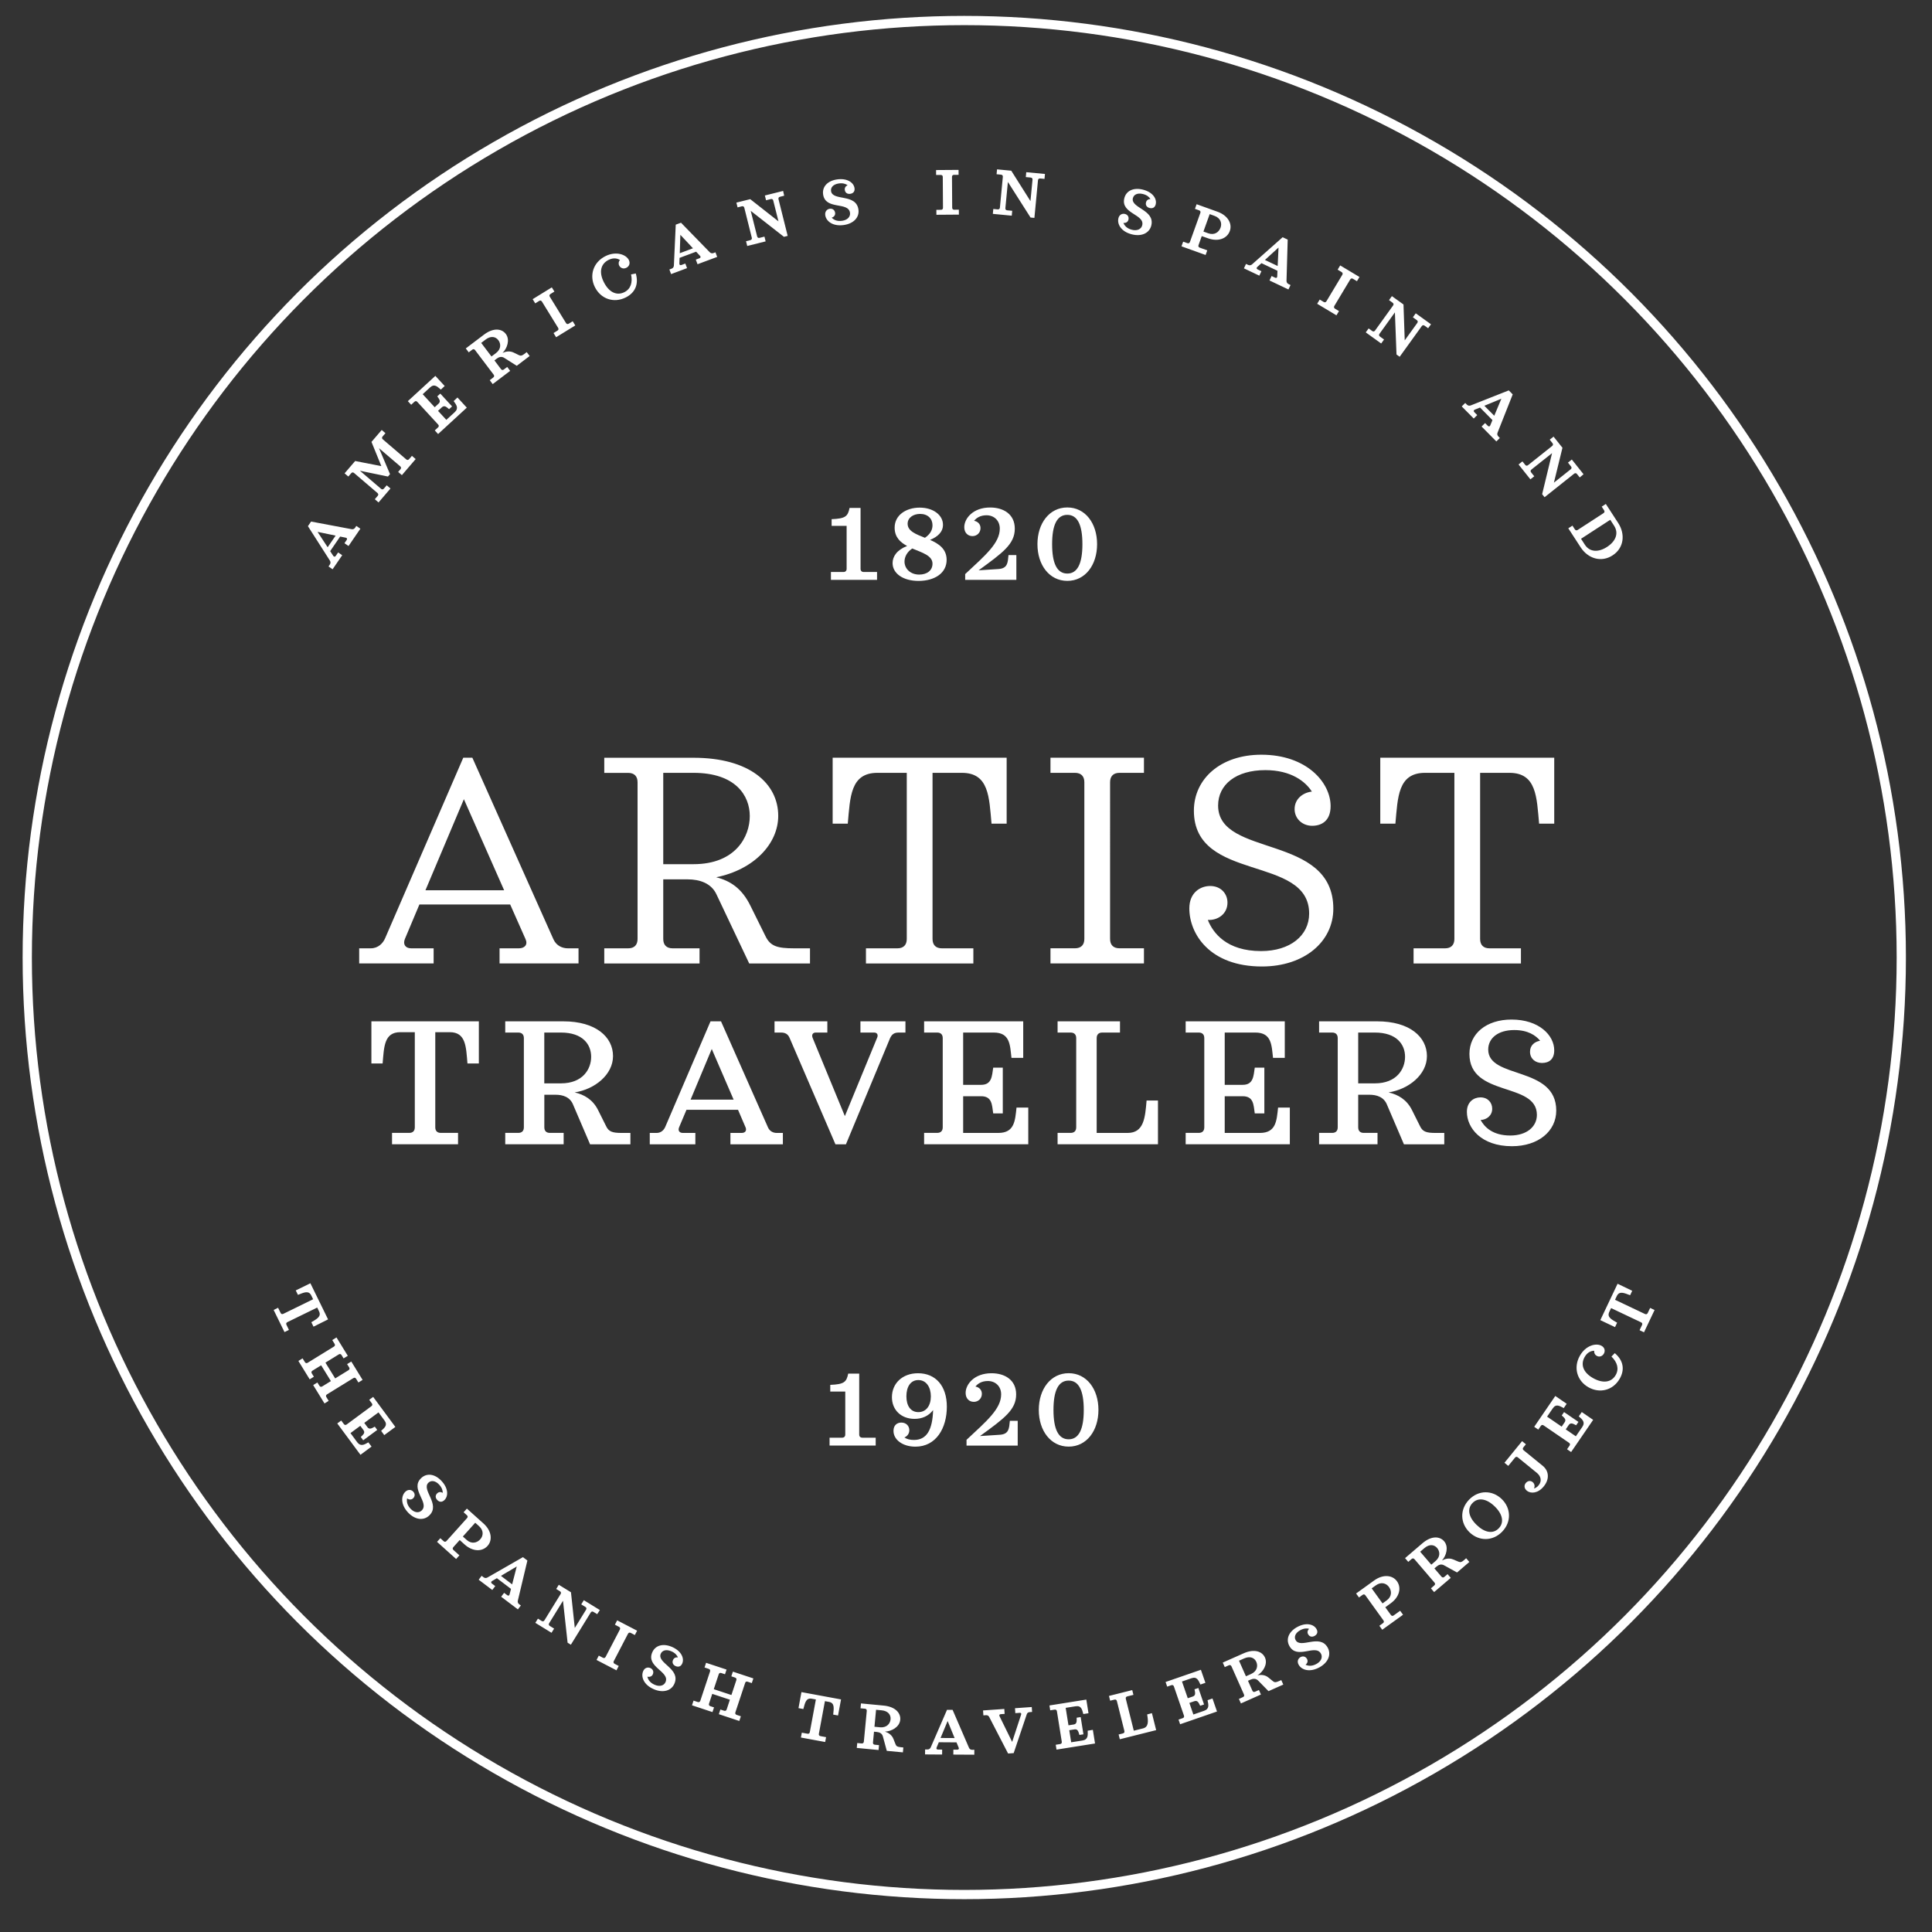 <?xml version="1.0" encoding="utf-8"?>
<!-- Generator: Adobe Illustrator 25.1.0, SVG Export Plug-In . SVG Version: 6.00 Build 0)  -->
<svg version="1.1" xmlns="http://www.w3.org/2000/svg" xmlns:xlink="http://www.w3.org/1999/xlink" x="0px" y="0px"
	 viewBox="0 0 470 470" style="enable-background:new 0 0 470 470;" xml:space="preserve">
<rect x="0" y="0" width="470" height="470" fill="#333333" stroke="none"/>
<style type="text/css">
	.st0{display:none;}
	.st1{display:inline;fill:#C54B38;}
	.st2{clip-path:url(#SVGID_2_);fill:none;stroke:#FFFFFF;stroke-width:2.25;}
	.st3{clip-path:url(#SVGID_2_);fill:#FFFFFF;}
</style>
<g id="Layer_2" class="st0">
	<rect x="0.18" y="-0.7" class="st1" width="470" height="470"/>
</g>
<g id="Layer_1">
	<g>
		<defs>
			<rect id="SVGID_1_" x="5.5" y="3.86" width="458.15" height="458.15"/>
		</defs>
		<clipPath id="SVGID_2_">
			<use xlink:href="#SVGID_1_"  style="overflow:visible;"/>
		</clipPath>
		<circle class="st2" cx="234.58" cy="232.94" r="227.95"/>
		<path class="st3" d="M362.04,255.33c0-2.77,2.38-4.75,6.34-4.75c3.34,0,5.24,1.32,6.29,2.6c-1.32,0.22-2.46,1.1-2.46,2.68
			c0,1.63,1.23,2.73,2.9,2.73s2.99-0.84,2.99-3.08c0-3.65-3.7-7.48-10.38-7.48c-6.16,0-10.25,3.43-10.25,8.36
			c0,10.6,16.41,6.73,16.41,14.83c0,2.9-2.51,5.02-6.47,5.02c-4.31,0-6.29-2.07-7.22-3.78c1.45-0.04,2.82-1.06,2.82-2.73
			c0-1.5-1.06-2.77-2.86-2.77c-1.67,0-3.3,1.14-3.3,3.52c0,3.87,3.43,8.36,10.96,8.36c6.42,0,10.78-3.65,10.78-8.67
			C378.59,259.24,362.04,262.59,362.04,255.33 M334.46,263.55h-4.05v-12.36h4.05c5.32,0,7.35,2.9,7.35,5.9
			C341.8,260.08,339.78,263.55,334.46,263.55 M349.2,275.61c-2.2,0-3.12-0.31-3.74-1.63l-1.98-3.96c-1.28-2.55-3.39-3.74-5.68-4.27
			c4.88-0.75,9.33-4.31,9.33-8.84c0-4.62-4.14-8.45-12.1-8.45H320.9v2.73h3.17c0.88,0,1.36,0.48,1.36,1.36v21.69
			c0,0.88-0.48,1.36-1.36,1.36h-3.17v2.77h14.21v-2.77h-3.34c-0.88,0-1.36-0.48-1.36-1.36v-7.92h2.73c1.76,0,3.56,0.53,4.31,2.51
			l4.09,9.55h9.81v-2.77H349.2z M310.92,269.45c-0.35,3.21-0.48,6.16-4.44,6.16h-8.54v-8.93h4.36c2.73,0,2.64,2.16,2.95,4.18h2.33
			v-11.13h-2.33c-0.31,2.02-0.31,4.18-2.95,4.18h-4.36v-12.72h7.44c3.96,0,3.96,2.99,4.31,6.16h2.86v-8.89h-24.11v2.73h3.17
			c0.88,0,1.36,0.48,1.36,1.36v21.69c0,0.88-0.48,1.36-1.36,1.36h-3.17v2.77h25.34v-8.93H310.92z M278.93,267.73
			c-0.35,4.22-0.66,7.88-4.62,7.88h-7.52v-23.06c0-0.88,0.48-1.36,1.36-1.36h4.31v-2.73h-15.18v2.73h3.17
			c0.88,0,1.36,0.48,1.36,1.36v21.69c0,0.88-0.48,1.36-1.36,1.36h-3.17v2.77h24.42v-10.65H278.93z M247.29,269.45
			c-0.35,3.21-0.48,6.16-4.44,6.16h-8.54v-8.93h4.36c2.73,0,2.64,2.16,2.95,4.18h2.33v-11.13h-2.33c-0.31,2.02-0.31,4.18-2.95,4.18
			h-4.36v-12.72h7.44c3.96,0,3.96,2.99,4.31,6.16h2.86v-8.89h-24.11v2.73h3.17c0.88,0,1.36,0.48,1.36,1.36v21.69
			c0,0.88-0.48,1.36-1.36,1.36h-3.17v2.77h25.34v-8.93H247.29z M209.32,248.46v2.73h3.34c0.7,0,1.01,0.53,0.75,1.19l-7.88,19.14
			l-7.83-19.01c-0.31-0.75,0-1.32,0.75-1.32h2.82v-2.73h-12.85v2.73H190c1.06,0,1.72,0.4,2.11,1.36l11.13,25.83h2.55l10.74-25.83
			c0.44-0.92,0.97-1.36,2.11-1.36h1.63v-2.73H209.32z M168,267.51l5.15-12.32l5.32,12.32H168z M188.95,275.61
			c-0.79,0-1.67-0.35-2.11-1.32l-11.44-25.83h-2.55l-11,25.65c-0.31,0.75-1.01,1.5-2.11,1.5h-1.67v2.77h11.09v-2.77h-3.04
			c-0.88,0-1.23-0.62-0.92-1.36l1.8-4.27h12.54l1.85,4.31c0.31,0.79-0.13,1.32-0.97,1.32h-2.73v2.77h12.76v-2.77H188.95z
			 M136.46,263.55h-4.05v-12.36h4.05c5.32,0,7.35,2.9,7.35,5.9C143.81,260.08,141.78,263.55,136.46,263.55 M151.2,275.61
			c-2.2,0-3.12-0.31-3.74-1.63l-1.98-3.96c-1.28-2.55-3.39-3.74-5.68-4.27c4.88-0.75,9.33-4.31,9.33-8.84
			c0-4.62-4.14-8.45-12.1-8.45h-14.12v2.73h3.17c0.88,0,1.36,0.48,1.36,1.36v21.69c0,0.88-0.48,1.36-1.36,1.36h-3.17v2.77h14.21
			v-2.77h-3.34c-0.88,0-1.36-0.48-1.36-1.36v-7.92h2.73c1.76,0,3.56,0.53,4.31,2.51l4.09,9.55h9.81v-2.77H151.2z M116.48,248.46
			H90.35v10.25h2.73c0.35-4.05,0.35-7.61,4.31-7.61h3.52v23.14c0,0.88-0.48,1.36-1.36,1.36h-4.18v2.77h16.06v-2.77h-4.18
			c-0.88,0-1.36-0.48-1.36-1.36V251.1h3.52c3.96,0,3.96,3.56,4.31,7.61h2.77V248.46z"/>
		<path class="st3" d="M378.1,184.33h-42.32v16.04h3.68c0.59-6.4,0.59-12.36,7.21-12.36h7.14v40.41c0,1.47-0.81,2.28-2.28,2.28
			h-7.65v3.68H370v-3.68h-7.65c-1.47,0-2.28-0.81-2.28-2.28v-40.41h7.14c6.62,0,6.62,5.96,7.21,12.36h3.68V184.33z M296.33,195.96
			c0-5.08,4.34-8.61,11.48-8.61c6.33,0,9.79,2.8,11.33,5.22c-2.06,0.22-4.2,1.69-4.2,4.27c0,2.28,1.84,4.05,4.27,4.05
			c2.36,0,4.49-1.25,4.49-4.78c0-5.74-5.81-12.51-16.85-12.51c-9.94,0-16.41,5.89-16.41,13.62c0,17.52,28.04,10.67,28.04,25.02
			c0,5.37-4.64,9.13-11.7,9.13c-8.39,0-11.7-4.42-12.95-7.58c2.36,0.15,4.78-1.4,4.78-4.2c0-2.21-1.62-4.05-4.2-4.05
			c-2.43,0-5.08,1.62-5.08,5.45c0,6.18,4.93,14.13,17.66,14.13c10.3,0,17.37-6.03,17.37-14.06
			C324.37,202.73,296.33,208.7,296.33,195.96 M272.33,188.01h5.96v-3.68h-22.74v3.68h5.96c1.47,0,2.28,0.81,2.28,2.28v38.12
			c0,1.47-0.81,2.28-2.28,2.28h-5.96v3.68h22.74v-3.68h-5.96c-1.47,0-2.28-0.81-2.28-2.28V190.3
			C270.05,188.82,270.86,188.01,272.33,188.01 M244.88,184.33h-42.32v16.04h3.68c0.59-6.4,0.59-12.36,7.21-12.36h7.14v40.41
			c0,1.47-0.81,2.28-2.28,2.28h-7.65v3.68h26.13v-3.68h-7.65c-1.47,0-2.28-0.81-2.28-2.28v-40.41h7.14c6.62,0,6.62,5.96,7.21,12.36
			h3.68V184.33z M161.35,210.24v-22.23h7.36c10.23,0,13.69,5.52,13.69,10.52s-3.46,11.7-13.69,11.7H161.35z M193.22,230.7
			c-4.12,0-5.81-0.51-6.99-2.94l-3.68-7.43c-2.06-4.2-4.86-6.04-8.32-6.92c9.13-1.84,15.09-8.1,15.09-14.94
			c0-7.88-6.99-14.13-20.61-14.13h-21.71v3.68h5.82c1.47,0,2.28,0.81,2.28,2.28v38.12c0,1.47-0.81,2.28-2.28,2.28h-5.82v3.68h23.18
			v-3.68h-6.55c-1.47,0-2.28-0.81-2.28-2.28v-14.5h5.89c3.02,0,5.82,0.96,7.07,3.68l7.95,16.78h14.79v-3.68H193.22z M103.5,216.57
			l9.35-22.15l9.79,22.15H103.5z M138.16,230.7c-1.33,0-2.8-0.59-3.53-2.21l-19.72-44.16h-2.21L93.71,228.2
			c-0.52,1.25-1.69,2.5-3.53,2.5h-2.8v3.68h18.11v-3.68h-5.45c-1.47,0-2.06-1.03-1.54-2.28l3.53-8.39h22.08l3.75,8.46
			c0.59,1.32-0.22,2.21-1.62,2.21h-4.71v3.68h19.21v-3.68H138.16z"/>
		<path class="st3" d="M259.65,139.53c-2.5,0-3.7-2.45-3.7-7.14c0-4.72,1.2-7.14,3.7-7.14c2.47,0,3.67,2.42,3.67,7.14
			C263.32,137.08,262.12,139.53,259.65,139.53 M259.65,141.31c4.36,0,7.24-3.85,7.24-8.93c0-5.08-2.88-8.93-7.24-8.93
			c-4.36,0-7.27,3.85-7.27,8.93C252.38,137.46,255.29,141.31,259.65,141.31 M245.34,135.04c-0.18,1.84-0.2,3.24-2.45,3.39
			l-4.82,0.31c5.89-4.29,8.8-6.38,8.8-10.13c0-3.52-2.75-5.15-5.99-5.15c-4.21,0-6.3,2.7-6.3,4.79c0,1.38,0.89,2.17,1.99,2.17
			c1.12,0,1.96-0.84,1.96-1.96c0-0.94-0.66-1.61-1.56-1.76c0.54-0.69,1.51-1.35,3.01-1.35c1.86,0,3.24,1.3,3.24,3.24
			c0,3.52-3.44,6.43-8.42,11.07v1.4h12.45v-6.02H245.34z M223.61,139.78c-2.04,0-3.54-1.33-3.57-3.14c0-1.17,0.61-2.37,1.89-3.21
			c2.4,1.02,4.92,1.71,4.92,3.7C226.85,138.79,225.5,139.78,223.61,139.78 M223.84,125.02c1.86,0,3.01,1.15,3.01,2.75
			c0,1.05-0.46,2.12-1.84,3.06c-2.17-0.87-4.21-1.61-4.21-3.42C220.8,125.93,222.18,125.02,223.84,125.02 M230.29,136.14
			c-0.03-2.63-1.94-3.88-4.03-4.8c1.81-0.74,3.14-1.89,3.14-3.67c0-2.35-2.35-4.18-5.66-4.18c-3.26,0-6.1,1.78-6.1,4.87
			c0,2.3,1.35,3.57,3.04,4.46c-2.52,0.97-3.54,2.58-3.54,4.16c0,2.53,2.55,4.34,6.32,4.34
			C227.38,141.31,230.32,139.43,230.29,136.14 M210.14,139.15c-0.51,0-0.79-0.28-0.79-0.79v-14.79h-2.68
			c-0.41,2.04-0.99,2.6-4.36,2.73v1.63h3.65v10.43c0,0.51-0.28,0.79-0.79,0.79h-3.03v1.91h11.22v-1.91H210.14z"/>
		<path class="st3" d="M259.98,350.14c-2.5,0-3.7-2.45-3.7-7.14c0-4.72,1.2-7.14,3.7-7.14c2.47,0,3.67,2.42,3.67,7.14
			C263.65,347.69,262.45,350.14,259.98,350.14 M259.98,351.92c4.36,0,7.24-3.85,7.24-8.93c0-5.08-2.88-8.93-7.24-8.93
			c-4.36,0-7.27,3.85-7.27,8.93C252.71,348.07,255.62,351.92,259.98,351.92 M245.67,345.65c-0.18,1.84-0.2,3.24-2.45,3.39
			l-4.82,0.31c5.89-4.28,8.8-6.38,8.8-10.13c0-3.52-2.75-5.15-5.99-5.15c-4.21,0-6.3,2.7-6.3,4.79c0,1.38,0.89,2.17,1.99,2.17
			c1.12,0,1.96-0.84,1.96-1.96c0-0.94-0.66-1.61-1.56-1.76c0.54-0.69,1.51-1.35,3.01-1.35c1.86,0,3.24,1.3,3.24,3.24
			c0,3.52-3.44,6.43-8.42,11.07v1.4h12.45v-6.02H245.67z M223.41,343.53c-1.89,0-2.91-1.56-2.91-3.85c0-2.32,1.02-3.95,2.91-3.95
			c1.91,0,3.04,1.71,3.04,3.98C226.44,341.95,225.32,343.53,223.41,343.53 M223.33,334.07c-3.83,0-6.35,2.5-6.35,5.82
			c0,3.11,2.24,5.28,5.51,5.28c1.79,0,3.39-0.66,4.51-2.14c-0.15,4.79-1.53,7.27-4.67,7.27c-0.92,0-1.74-0.2-2.32-0.61
			c0.69-0.28,1.2-0.92,1.2-1.76c0-1.07-0.79-1.86-1.94-1.86c-0.99,0-1.91,0.61-1.91,2.01c0,2.22,2.3,3.85,5.33,3.85
			c5.05,0,7.65-4.51,7.65-9.72C230.34,337.08,227.56,334.07,223.33,334.07 M209.81,349.75c-0.51,0-0.79-0.28-0.79-0.79v-14.79h-2.68
			c-0.41,2.04-0.99,2.6-4.36,2.73v1.63h3.65v10.43c0,0.51-0.28,0.79-0.79,0.79h-3.03v1.91h11.22v-1.91H209.81z"/>
		<path class="st3" d="M385.55,132.51l-0.93-1.44l7.11-4.62l0.93,1.44c1.18,1.81,0.43,3.77-1.71,5.16
			C388.82,134.43,386.72,134.32,385.55,132.51 M393.66,127.23l-3.01-4.63l-1,0.65l0.58,0.9c0.17,0.27,0.12,0.51-0.15,0.69
			l-6.28,4.08c-0.27,0.17-0.51,0.12-0.69-0.15l-0.58-0.9l-1.01,0.65l3.01,4.63c1.77,2.73,5,3.76,7.76,1.96
			C395.07,133.32,395.43,129.96,393.66,127.23 M385.23,115.37l-2.85-3.58l-0.94,0.75l0.74,0.93c0.2,0.25,0.17,0.5-0.08,0.7
			l-4.08,3.25l2.08-8.49l-2.16-2.71l-0.94,0.74l0.67,0.84c0.2,0.25,0.17,0.5-0.08,0.7l-5.86,4.66c-0.25,0.2-0.5,0.17-0.7-0.08
			l-0.67-0.84l-0.94,0.75l2.88,3.62l0.94-0.74l-0.76-0.95c-0.2-0.25-0.17-0.5,0.08-0.7l5.01-3.98l-2.41,9.98l0.59,0.74l7.19-5.72
			c0.25-0.2,0.5-0.17,0.7,0.08l0.66,0.83L385.23,115.37z M361.1,98.71l4.14-1.71l-1.73,4.14L361.1,98.71z M364.5,106.17
			c-0.2-0.21-0.34-0.52-0.2-0.88l3.7-9.35l-0.96-0.97l-9.23,3.65c-0.27,0.11-0.65,0.12-0.93-0.16l-0.43-0.43l-0.85,0.84l2.92,2.95
			l0.85-0.84l-0.72-0.73c-0.22-0.23-0.15-0.48,0.12-0.59l1.28-0.52l3.02,3.06l-0.54,1.3c-0.11,0.29-0.38,0.3-0.59,0.09l-0.66-0.67
			l-0.85,0.84l3.59,3.63l0.85-0.84L364.5,106.17z M348.12,78.89l-3.71-2.67l-0.7,0.97l0.96,0.69c0.26,0.19,0.3,0.43,0.11,0.69
			l-3.05,4.23l-0.3-8.73l-2.82-2.03l-0.7,0.97l0.87,0.63c0.26,0.19,0.3,0.43,0.11,0.69l-4.38,6.08c-0.19,0.26-0.43,0.3-0.69,0.11
			l-0.87-0.63l-0.7,0.97l3.75,2.7l0.7-0.97l-0.99-0.71c-0.26-0.19-0.3-0.43-0.11-0.69l3.74-5.2l0.39,10.25l0.77,0.55l5.37-7.45
			c0.19-0.26,0.43-0.3,0.69-0.11l0.86,0.62L348.12,78.89z M329.15,67.83l0.96,0.58l0.61-1.03l-4.69-2.81l-0.62,1.03l0.96,0.58
			c0.27,0.16,0.33,0.41,0.17,0.68l-3.85,6.42c-0.16,0.27-0.41,0.33-0.68,0.17l-0.96-0.58l-0.62,1.03l4.69,2.81l0.62-1.03l-0.96-0.58
			c-0.27-0.16-0.34-0.41-0.17-0.68l3.85-6.42C328.64,67.72,328.88,67.66,329.15,67.83 M307.72,63.24l3.31-3.02l-0.21,4.49
			L307.72,63.24z M313.46,69.1c-0.26-0.12-0.49-0.38-0.49-0.76l0.29-10.05l-1.23-0.58l-7.43,6.59c-0.22,0.2-0.57,0.33-0.93,0.16
			l-0.55-0.26l-0.51,1.08l3.75,1.78l0.51-1.08l-0.93-0.44c-0.29-0.14-0.31-0.39-0.09-0.59l1.03-0.93l3.89,1.85l-0.06,1.4
			c-0.01,0.32-0.25,0.41-0.52,0.28l-0.85-0.4l-0.51,1.08l4.61,2.19l0.51-1.08L313.46,69.1z M294.28,52.09l1.16,0.42
			c1.49,0.54,1.88,1.78,1.49,2.86c-0.41,1.14-1.52,1.92-3.01,1.38l-1.16-0.42L294.28,52.09z M293.9,57.98
			c2.48,0.89,4.62,0.05,5.28-1.79c0.64-1.78-0.48-3.77-2.96-4.67l-5.12-1.84l-0.4,1.13l1.01,0.36c0.3,0.11,0.41,0.33,0.3,0.63
			l-2.53,7.05c-0.11,0.3-0.33,0.41-0.64,0.3l-1.01-0.36l-0.41,1.13l5.87,2.11l0.4-1.13l-1.82-0.65c-0.3-0.11-0.41-0.33-0.3-0.63
			l0.78-2.18L293.9,57.98z M275.6,48.2c0.22-0.87,1.13-1.33,2.45-1c1.01,0.25,1.54,0.76,1.82,1.22c-0.5,0.02-0.93,0.24-1.08,0.82
			c-0.17,0.67,0.2,1.19,0.88,1.36c0.67,0.17,1.27-0.06,1.48-0.88c0.34-1.37-0.73-2.99-3.12-3.59c-2.24-0.56-4.05,0.24-4.51,2.08
			c-0.95,3.79,5.03,3.9,4.35,6.6c-0.23,0.93-1.21,1.41-2.5,1.09c-1.27-0.32-1.82-1.03-2.07-1.67c0.55,0.06,1.07-0.19,1.22-0.78
			c0.15-0.61-0.12-1.22-0.85-1.4c-0.67-0.17-1.38,0.17-1.59,1.04c-0.35,1.41,0.63,3.26,3.27,3.92c2.38,0.6,4.26-0.3,4.73-2.15
			C281.02,51,274.99,50.64,275.6,48.2 M254.21,42.32l-4.55-0.43l-0.11,1.19l1.18,0.11c0.32,0.03,0.48,0.22,0.45,0.54l-0.5,5.19
			l-4.67-7.39l-3.46-0.33l-0.11,1.19l1.07,0.1c0.32,0.03,0.48,0.22,0.45,0.54l-0.71,7.46c-0.03,0.32-0.22,0.48-0.54,0.45l-1.07-0.1
			l-0.11,1.19l4.6,0.44l0.11-1.19l-1.21-0.11c-0.32-0.03-0.48-0.22-0.45-0.54l0.61-6.37l5.51,8.66l0.94,0.09l0.87-9.14
			c0.03-0.32,0.22-0.48,0.54-0.45l1.05,0.1L254.21,42.32z M232.08,42.54l1.12-0.01l-0.01-1.2l-5.47,0.04l0.01,1.2l1.12-0.01
			c0.32,0,0.5,0.17,0.5,0.49l0.05,7.49c0,0.32-0.17,0.5-0.49,0.5l-1.12,0.01l0.01,1.2l5.47-0.04l-0.01-1.2l-1.12,0.01
			c-0.32,0-0.5-0.17-0.5-0.49l-0.05-7.49C231.59,42.72,231.76,42.54,232.08,42.54 M202.17,46.49c-0.13-0.89,0.53-1.66,1.88-1.86
			c1.03-0.15,1.72,0.12,2.15,0.43c-0.45,0.21-0.77,0.58-0.68,1.17c0.1,0.68,0.63,1.02,1.33,0.92c0.68-0.1,1.15-0.54,1.03-1.38
			c-0.2-1.39-1.82-2.48-4.26-2.12c-2.28,0.33-3.65,1.76-3.38,3.65c0.57,3.86,6.13,1.69,6.54,4.45c0.14,0.95-0.58,1.77-1.9,1.96
			c-1.3,0.19-2.08-0.26-2.55-0.76c0.53-0.16,0.92-0.59,0.83-1.19c-0.09-0.62-0.58-1.08-1.32-0.97c-0.68,0.1-1.21,0.68-1.08,1.57
			c0.21,1.44,1.83,2.77,4.52,2.38c2.42-0.35,3.83-1.9,3.55-3.78C208.25,47.01,202.54,48.98,202.17,46.49 M190.51,46.45l-4.44,1.11
			l0.29,1.16l1.15-0.29c0.31-0.08,0.52,0.05,0.6,0.36l1.27,5.06l-6.87-5.4l-3.37,0.84l0.29,1.16l1.04-0.26
			c0.31-0.08,0.52,0.05,0.6,0.36l1.82,7.27c0.08,0.31-0.05,0.52-0.36,0.6l-1.04,0.26l0.29,1.16l4.48-1.12l-0.29-1.16l-1.18,0.3
			c-0.31,0.08-0.52-0.05-0.6-0.36l-1.56-6.21l8.08,6.32l0.91-0.23l-2.23-8.91c-0.08-0.31,0.05-0.52,0.36-0.6l1.02-0.26L190.51,46.45
			z M165.37,61.6l0.14-4.48l3.07,3.28L165.37,61.6z M173.57,61.56c-0.27,0.1-0.62,0.09-0.89-0.18l-7.01-7.2l-1.28,0.47l-0.45,9.92
			c-0.01,0.29-0.15,0.64-0.53,0.78l-0.57,0.21l0.42,1.12l3.88-1.45l-0.42-1.12l-0.96,0.36c-0.3,0.11-0.5-0.05-0.49-0.35l0.05-1.39
			l4.03-1.5l0.96,1.03c0.22,0.22,0.12,0.47-0.16,0.57l-0.88,0.33l0.42,1.12l4.78-1.78l-0.42-1.12L173.57,61.56z M153.52,66.76
			c0.42,1.94-0.08,3.54-1.62,4.31c-1.86,0.94-3.77,0.04-5.01-2.44c-1.26-2.5-0.71-4.46,1.15-5.4c1.26-0.63,2.2-0.34,2.77,0.02
			c-0.33,0.38-0.41,0.89-0.17,1.37c0.32,0.63,1.05,0.87,1.75,0.52c0.64-0.32,1-1.06,0.59-1.89c-0.68-1.34-3.12-2.24-5.73-0.92
			c-2.94,1.49-3.96,4.69-2.52,7.54c1.43,2.83,4.56,3.97,7.52,2.48c2.2-1.11,3.2-3.14,2.42-5.82L153.52,66.76z M133.92,71.52
			l0.95-0.59l-0.63-1.02l-4.66,2.87l0.63,1.02l0.95-0.59c0.27-0.17,0.51-0.11,0.68,0.16l3.93,6.38c0.17,0.27,0.11,0.52-0.16,0.68
			l-0.95,0.59l0.63,1.02l4.66-2.87l-0.63-1.02l-0.95,0.59c-0.27,0.17-0.51,0.11-0.68-0.16l-3.93-6.38
			C133.59,71.93,133.65,71.68,133.92,71.52 M120.65,85.9l-1.09,0.82l-2.5-3.3l1.08-0.82c1.29-0.98,2.44-0.7,3.09,0.15
			C121.89,83.61,121.94,84.93,120.65,85.9 M127.54,86.12c-0.55,0.42-0.86,0.49-1.29,0.28l-1.27-0.62c-0.95-0.46-1.91-0.3-2.73,0.08
			c1.14-1.12,1.86-3.21,0.8-4.62c-1.01-1.33-3.04-1.55-5.3,0.16l-4.44,3.36l0.72,0.96l0.85-0.65c0.26-0.19,0.5-0.16,0.69,0.1
			l4.52,5.97c0.19,0.26,0.16,0.5-0.1,0.7l-0.85,0.65l0.72,0.95l4.25-3.22l-0.72-0.95l-0.82,0.62c-0.26,0.19-0.5,0.16-0.7-0.1
			l-1.59-2.11l0.56-0.43c0.5-0.38,1.18-0.65,1.9-0.14l2.97,1.88l3.14-2.38l-0.72-0.95L127.54,86.12z M110.36,97.57
			c0.66,0.91,1.31,1.73,0.25,2.71l-2.03,1.86l-2.02-2.19l0.95-0.88c0.64-0.58,1.16,0,1.74,0.47l0.73-0.67l-2.87-3.12l-0.73,0.67
			c0.42,0.62,0.95,1.2,0.32,1.77l-0.95,0.88l-2.92-3.17l1.79-1.65c1.06-0.97,1.76-0.21,2.62,0.53l0.94-0.87l-2.27-2.47l-6.69,6.15
			l0.81,0.88l0.79-0.73c0.24-0.22,0.49-0.21,0.7,0.03l5.07,5.51c0.22,0.23,0.21,0.48-0.03,0.7l-0.79,0.73l0.81,0.88l6.98-6.42
			l-2.27-2.47L110.36,97.57z M93.08,106.18l0.69-0.8l-0.91-0.78l-2.49,2.9l2.4,5.89l-6.37-1.24l-2.57,3l0.91,0.78l0.7-0.81
			c0.21-0.24,0.46-0.26,0.7-0.05l5.69,4.87c0.24,0.21,0.26,0.46,0.05,0.7l-0.7,0.81l0.91,0.78l2.9-3.39l-0.91-0.78l-0.69,0.8
			c-0.21,0.24-0.46,0.26-0.7,0.05l-5.13-4.39l6.82,1.41l0.5-0.58l-2.67-6.31l5.16,4.41c0.24,0.21,0.26,0.46,0.05,0.7l-0.56,0.66
			l0.91,0.78l3.35-3.91l-0.91-0.78l-0.69,0.8c-0.21,0.24-0.46,0.26-0.7,0.05l-5.69-4.87C92.89,106.67,92.87,106.42,93.08,106.18
			 M79.71,133.13l-2.46-3.74l4.4,0.91L79.71,133.13z M86.39,128.38c-0.16,0.24-0.45,0.43-0.83,0.36l-9.88-1.86l-0.77,1.12l5.34,8.37
			c0.16,0.25,0.24,0.61,0.01,0.94l-0.34,0.5l0.99,0.68l2.34-3.42l-0.99-0.68l-0.58,0.85c-0.18,0.26-0.44,0.24-0.6,0l-0.76-1.16
			l2.43-3.55l1.38,0.28c0.31,0.06,0.37,0.31,0.2,0.56l-0.53,0.78l0.99,0.68l2.88-4.21l-0.99-0.68L86.39,128.38z"/>
		<path class="st3" d="M393.51,312.3l-4.2,8.85l3.58,1.7l0.51-1.08c-1.35-0.78-2.53-1.32-1.9-2.64l0.43-0.91l7.29,3.46
			c0.29,0.14,0.37,0.37,0.24,0.66l-0.6,1.26l1.08,0.51l2.57-5.42l-1.08-0.51l-0.59,1.24c-0.14,0.29-0.37,0.37-0.66,0.24l-7.29-3.46
			l0.43-0.91c0.62-1.3,1.79-0.75,3.24-0.2l0.51-1.08L393.51,312.3z M392.02,330.01c1.43,1.38,1.89,2.99,1.04,4.49
			c-1.03,1.81-3.11,2.12-5.52,0.75c-2.44-1.38-3.07-3.32-2.04-5.13c0.7-1.23,1.64-1.5,2.32-1.52c-0.06,0.5,0.15,0.97,0.62,1.24
			c0.61,0.35,1.35,0.14,1.74-0.54c0.35-0.63,0.25-1.44-0.56-1.9c-1.31-0.74-3.84-0.14-5.28,2.41c-1.63,2.87-0.7,6.09,2.08,7.67
			c2.76,1.56,6,0.77,7.63-2.11c1.22-2.14,0.92-4.38-1.22-6.19L392.02,330.01z M384.07,344.56c0.85,0.74,1.67,1.39,0.85,2.58
			l-1.56,2.27l-2.46-1.68l0.73-1.07c0.49-0.71,1.13-0.26,1.8,0.07l0.56-0.82l-3.5-2.39l-0.56,0.82c0.54,0.51,1.19,0.95,0.71,1.65
			l-0.73,1.07l-3.55-2.43l1.38-2.01c0.81-1.19,1.67-0.6,2.67-0.07l0.72-1.05l-2.77-1.9l-5.13,7.5l0.99,0.68l0.61-0.89
			c0.18-0.26,0.42-0.31,0.69-0.13l6.18,4.23c0.26,0.18,0.31,0.43,0.13,0.69l-0.61,0.88l0.99,0.68l5.36-7.83l-2.77-1.9L384.07,344.56
			z M365.99,355.85l0.93,0.76l1.63-2c0.2-0.25,0.45-0.27,0.7-0.07l4.64,3.78c0.94,0.77,1.29,1.94,0.41,3.02
			c-0.37,0.46-0.81,0.68-1.13,0.77c0.27-0.51,0.17-1.17-0.32-1.56c-0.53-0.43-1.22-0.33-1.68,0.24c-0.44,0.55-0.41,1.29,0.27,1.85
			c0.98,0.8,2.73,0.65,4.11-1.04c1.45-1.77,1.28-3.77-0.25-5.01l-4.64-3.78c-0.25-0.2-0.27-0.45-0.07-0.7l0.62-0.76l-0.93-0.76
			L365.99,355.85z M364.6,371.8c-1.37,1.42-3.4,1.08-5.37-0.82c-1.97-1.9-2.38-3.92-1.01-5.34c1.37-1.42,3.41-1.09,5.38,0.81
			C365.57,368.35,365.97,370.38,364.6,371.8 M357.38,364.83c-2.31,2.4-2.15,5.75,0.12,7.94c2.26,2.18,5.63,2.23,7.94-0.16
			c2.31-2.4,2.14-5.76-0.12-7.94C363.05,362.48,359.7,362.43,357.38,364.83 M349.22,379.76l-1.03,0.88l-2.7-3.15l1.03-0.88
			c1.23-1.05,2.39-0.85,3.09-0.03S350.45,378.71,349.22,379.76 M356.11,379.57c-0.52,0.45-0.82,0.54-1.28,0.35l-1.31-0.55
			c-0.98-0.41-1.93-0.18-2.72,0.24c1.07-1.19,1.66-3.32,0.52-4.66c-1.08-1.26-3.13-1.37-5.28,0.48l-4.23,3.62l0.78,0.91l0.81-0.7
			c0.24-0.21,0.49-0.19,0.7,0.05l4.87,5.69c0.21,0.24,0.19,0.49-0.06,0.7l-0.81,0.7l0.78,0.91l4.05-3.46l-0.78-0.91l-0.78,0.67
			c-0.24,0.21-0.49,0.19-0.7-0.05l-1.72-2.01l0.54-0.46c0.48-0.41,1.13-0.72,1.89-0.25l3.08,1.7l2.99-2.56l-0.78-0.91L356.11,379.57
			z M333.69,386.4l1-0.72c1.29-0.93,2.53-0.54,3.21,0.39c0.71,0.99,0.72,2.34-0.57,3.27l-1,0.72L333.69,386.4z M338.32,390.04
			c2.14-1.54,2.66-3.78,1.52-5.37c-1.1-1.53-3.38-1.74-5.53-0.2l-4.41,3.18l0.7,0.97l0.87-0.63c0.26-0.19,0.51-0.15,0.69,0.11
			l4.38,6.08c0.19,0.26,0.15,0.51-0.11,0.69l-0.87,0.63l0.7,0.97l5.06-3.65l-0.7-0.97l-1.57,1.13c-0.26,0.19-0.51,0.15-0.69-0.11
			L337,391L338.32,390.04z M315.19,398.99c-0.43-0.79-0.08-1.74,1.11-2.4c0.91-0.5,1.65-0.49,2.16-0.35
			c-0.35,0.36-0.52,0.82-0.23,1.33c0.33,0.6,0.95,0.74,1.57,0.4c0.6-0.33,0.89-0.91,0.48-1.65c-0.68-1.23-2.57-1.69-4.73-0.5
			c-2.02,1.11-2.8,2.93-1.88,4.6c1.88,3.42,6.34-0.57,7.68,1.87c0.46,0.84,0.07,1.86-1.09,2.5c-1.15,0.63-2.04,0.48-2.66,0.19
			c0.44-0.33,0.65-0.87,0.36-1.4c-0.3-0.55-0.92-0.81-1.58-0.45c-0.6,0.33-0.9,1.06-0.46,1.84c0.7,1.28,2.68,1.95,5.07,0.64
			c2.14-1.18,2.92-3.12,2-4.79C321.06,397.35,316.4,401.19,315.19,398.99 M304.34,407.24l-1.24,0.55l-1.68-3.79l1.24-0.55
			c1.48-0.66,2.54-0.13,2.97,0.85C306.06,405.28,305.82,406.58,304.34,407.24 M311,409.02c-0.63,0.28-0.94,0.28-1.32-0.02l-1.1-0.9
			c-0.82-0.67-1.79-0.73-2.67-0.54c1.36-0.83,2.54-2.71,1.83-4.31c-0.68-1.52-2.61-2.2-5.19-1.05l-5.09,2.26l0.49,1.1l0.98-0.44
			c0.29-0.13,0.52-0.04,0.65,0.25l3.04,6.84c0.13,0.29,0.04,0.52-0.25,0.65l-0.98,0.44l0.49,1.1l4.87-2.17l-0.49-1.1l-0.94,0.42
			c-0.29,0.13-0.53,0.04-0.65-0.25l-1.07-2.41l0.64-0.29c0.57-0.25,1.29-0.36,1.89,0.3l2.46,2.51l3.6-1.6l-0.49-1.09L311,409.02z
			 M293.76,413.61c0.24,1.1,0.51,2.11-0.85,2.58l-2.6,0.9l-0.97-2.82l1.23-0.42c0.82-0.28,1.06,0.47,1.4,1.12l0.94-0.32l-1.38-4.01
			l-0.94,0.32c0.13,0.73,0.39,1.47-0.41,1.75l-1.23,0.42l-1.41-4.07l2.3-0.79c1.36-0.47,1.7,0.51,2.19,1.53l1.21-0.42l-1.1-3.17
			l-8.59,2.97l0.39,1.13l1.01-0.35c0.3-0.1,0.53,0.01,0.63,0.31l2.44,7.08c0.1,0.3,0,0.53-0.31,0.63l-1.01,0.35l0.39,1.13l8.97-3.1
			l-1.1-3.17L293.76,413.61z M279.07,417.07c0.28,1.64,0.39,3.05-1.01,3.4l-2.24,0.56l-1.94-7.75c-0.08-0.31,0.05-0.52,0.36-0.6
			l1.49-0.37l-0.29-1.16l-5.66,1.42l0.29,1.16l1.04-0.26c0.31-0.08,0.52,0.05,0.6,0.36l1.82,7.26c0.08,0.31-0.05,0.52-0.36,0.6
			l-1.04,0.26l0.29,1.16l8.84-2.22l-1.03-4.13L279.07,417.07z M264.6,421.03c0.05,1.12,0.13,2.17-1.29,2.39l-2.72,0.43l-0.47-2.94
			l1.28-0.2c0.85-0.14,0.96,0.64,1.19,1.35l0.98-0.15l-0.67-4.19l-0.98,0.15c0,0.74,0.13,1.52-0.71,1.65l-1.28,0.2l-0.68-4.25
			l2.4-0.38c1.42-0.23,1.59,0.8,1.89,1.89l1.26-0.2l-0.53-3.32l-8.97,1.43l0.19,1.18l1.06-0.17c0.32-0.05,0.52,0.1,0.57,0.41
			l1.18,7.4c0.05,0.32-0.1,0.52-0.41,0.57l-1.06,0.17l0.19,1.18l9.37-1.49l-0.53-3.32L264.6,421.03z M246.92,415.56l0.08,1.2
			l1.09-0.08c0.29-0.02,0.41,0.16,0.32,0.43l-2.18,6.65l-3.07-6.25c-0.13-0.28-0.02-0.48,0.27-0.5l0.97-0.07l-0.08-1.2l-5.17,0.36
			l0.08,1.2l0.61-0.04c0.34-0.02,0.62,0.08,0.8,0.42l4.6,8.9l1.36-0.1l3.17-9.41c0.1-0.33,0.32-0.54,0.71-0.56l0.6-0.04l-0.08-1.2
			L246.92,415.56z M228.81,422.8l1.72-4.13l1.7,4.15L228.81,422.8z M236.49,425.68c-0.29,0-0.61-0.13-0.76-0.49l-3.99-9.23
			l-1.36-0.01l-3.95,9.11c-0.11,0.27-0.37,0.54-0.77,0.54l-0.61,0l-0.01,1.2l4.15,0.03l0.01-1.2l-1.02-0.01
			c-0.32,0-0.45-0.23-0.33-0.5l0.54-1.28l4.3,0.03l0.54,1.3c0.13,0.29-0.05,0.48-0.36,0.48l-0.94-0.01l-0.01,1.2l5.1,0.03l0.01-1.2
			L236.49,425.68z M214.08,420.2l-1.35-0.13l0.39-4.13l1.36,0.13c1.61,0.15,2.27,1.13,2.17,2.2
			C216.54,419.34,215.69,420.35,214.08,420.2 M219.01,425.03c-0.68-0.07-0.96-0.22-1.14-0.67l-0.52-1.32
			c-0.39-0.99-1.21-1.51-2.06-1.79c1.6-0.06,3.54-1.11,3.71-2.86c0.16-1.66-1.19-3.2-4.01-3.47l-5.54-0.53l-0.11,1.19l1.07,0.1
			c0.32,0.03,0.48,0.22,0.45,0.54l-0.71,7.46c-0.03,0.32-0.22,0.48-0.54,0.45l-1.07-0.1l-0.11,1.19l5.3,0.51l0.11-1.19l-1.02-0.1
			c-0.32-0.03-0.48-0.22-0.45-0.54l0.25-2.63l0.7,0.07c0.62,0.06,1.3,0.32,1.49,1.19l0.92,3.4l3.92,0.37l0.11-1.19L219.01,425.03z
			 M204.6,413.42l-9.63-1.78l-0.72,3.9l1.18,0.22c0.41-1.5,0.63-2.78,2.06-2.51l0.99,0.18l-1.47,7.93c-0.06,0.32-0.26,0.46-0.58,0.4
			l-1.37-0.25l-0.22,1.18l5.9,1.09l0.22-1.18l-1.35-0.25c-0.32-0.06-0.46-0.26-0.4-0.58l1.47-7.93l0.99,0.18
			c1.42,0.26,1.18,1.54,1.02,3.09l1.18,0.22L204.6,413.42z M181.87,409.11l1.02,0.34l0.38-1.14l-4.98-1.65l-0.38,1.14l0.9,0.3
			c0.3,0.1,0.42,0.32,0.32,0.63l-1.2,3.62l-4.29-1.42l1.2-3.62c0.1-0.3,0.32-0.42,0.63-0.31l0.9,0.3l0.38-1.14l-4.98-1.65
			l-0.38,1.14l1.02,0.34c0.3,0.1,0.42,0.32,0.32,0.63l-2.36,7.11c-0.1,0.3-0.32,0.42-0.63,0.32l-1.02-0.34l-0.38,1.14l4.98,1.65
			l0.38-1.14l-0.9-0.3c-0.3-0.1-0.41-0.32-0.31-0.63l0.78-2.36l4.29,1.42l-0.78,2.36c-0.1,0.3-0.32,0.42-0.63,0.32l-0.9-0.3
			l-0.38,1.14l4.98,1.65l0.38-1.14l-1.02-0.34c-0.3-0.1-0.41-0.32-0.31-0.63l2.36-7.11C181.34,409.12,181.57,409.01,181.87,409.11
			 M160.74,402.31c0.35-0.82,1.33-1.14,2.58-0.6c0.96,0.41,1.4,1,1.6,1.49c-0.5-0.06-0.96,0.09-1.2,0.64
			c-0.27,0.63,0.01,1.2,0.65,1.48c0.63,0.27,1.26,0.14,1.6-0.64c0.56-1.29-0.25-3.07-2.51-4.04c-2.12-0.91-4.04-0.41-4.79,1.34
			c-1.54,3.59,4.34,4.65,3.24,7.21c-0.38,0.88-1.42,1.2-2.64,0.67c-1.21-0.52-1.63-1.31-1.78-1.98c0.53,0.14,1.09-0.02,1.33-0.58
			c0.25-0.57,0.07-1.22-0.62-1.52c-0.63-0.27-1.39-0.06-1.74,0.77c-0.58,1.34,0.1,3.32,2.6,4.39c2.25,0.97,4.26,0.39,5.01-1.36
			C165.64,405.93,159.75,404.61,160.74,402.31 M153.45,397.24l0.99,0.52l0.55-1.06l-4.85-2.52l-0.55,1.06l0.99,0.52
			c0.28,0.15,0.36,0.39,0.21,0.67l-3.46,6.64c-0.15,0.28-0.38,0.36-0.67,0.21l-0.99-0.52l-0.55,1.06l4.85,2.52l0.55-1.06l-0.99-0.52
			c-0.28-0.15-0.36-0.39-0.21-0.67l3.45-6.64C152.93,397.17,153.16,397.09,153.45,397.24 M145.93,391.68l-3.9-2.4l-0.63,1.02
			l1.01,0.62c0.27,0.17,0.33,0.41,0.16,0.68l-2.74,4.44l-0.93-8.69l-2.96-1.82l-0.63,1.02l0.91,0.56c0.27,0.17,0.33,0.41,0.16,0.68
			l-3.93,6.38c-0.17,0.27-0.41,0.33-0.68,0.16l-0.91-0.56l-0.63,1.02l3.94,2.42l0.63-1.02l-1.04-0.64
			c-0.27-0.17-0.33-0.41-0.16-0.68l3.36-5.45l1.12,10.2l0.8,0.49l4.82-7.82c0.17-0.27,0.41-0.33,0.68-0.16l0.9,0.55L145.93,391.68z
			 M121.86,383.36l3.85-2.28l-1.12,4.35L121.86,383.36z M126.29,390.26c-0.23-0.17-0.41-0.47-0.32-0.85l2.33-9.78l-1.08-0.82
			l-8.62,4.94c-0.25,0.15-0.62,0.21-0.94-0.03l-0.49-0.37l-0.72,0.95l3.31,2.5l0.72-0.95l-0.82-0.62c-0.25-0.19-0.22-0.45,0.03-0.6
			l1.19-0.7l3.43,2.6l-0.35,1.36c-0.07,0.31-0.33,0.35-0.57,0.17l-0.75-0.57l-0.72,0.95l4.07,3.08l0.72-0.96L126.29,390.26z
			 M115.61,370.44l0.92,0.82c1.18,1.06,1.07,2.36,0.3,3.21c-0.81,0.9-2.14,1.2-3.31,0.14l-0.92-0.82L115.61,370.44z M113.04,375.74
			c1.96,1.76,4.26,1.79,5.57,0.33c1.26-1.4,0.98-3.68-0.98-5.44l-4.05-3.63l-0.8,0.89l0.8,0.72c0.24,0.21,0.25,0.46,0.04,0.7
			l-5,5.57c-0.21,0.24-0.46,0.25-0.7,0.04l-0.8-0.72l-0.8,0.89l4.64,4.17l0.8-0.89l-1.44-1.29c-0.24-0.21-0.25-0.46-0.04-0.7
			l1.55-1.73L113.04,375.74z M104.23,360.69c0.65-0.61,1.67-0.52,2.6,0.47c0.71,0.76,0.88,1.48,0.88,2.01
			c-0.43-0.25-0.92-0.3-1.35,0.11c-0.5,0.47-0.48,1.11,0.01,1.62c0.47,0.5,1.1,0.63,1.72,0.05c1.03-0.97,0.99-2.91-0.7-4.7
			c-1.58-1.68-3.54-1.99-4.92-0.68c-2.84,2.68,2.13,5.99,0.1,7.9c-0.7,0.66-1.78,0.53-2.69-0.43c-0.9-0.96-0.98-1.85-0.84-2.53
			c0.43,0.34,1.01,0.41,1.45,0c0.46-0.43,0.55-1.09,0.04-1.64c-0.47-0.5-1.25-0.6-1.9,0.01c-1.06,1-1.22,3.09,0.64,5.07
			c1.68,1.78,3.75,2.05,5.14,0.74C107.29,365.97,102.4,362.42,104.23,360.69 M89.61,350.88c-0.98,0.56-1.86,1.11-2.72-0.04
			l-1.63-2.21l2.39-1.77l0.77,1.04c0.51,0.7-0.13,1.15-0.65,1.68l0.59,0.8l3.41-2.52l-0.59-0.8c-0.66,0.35-1.29,0.81-1.79,0.13
			l-0.77-1.04l3.46-2.56l1.45,1.96c0.85,1.16,0.02,1.78-0.81,2.54l0.76,1.03l2.7-1.99l-5.4-7.31l-0.96,0.71l0.64,0.86
			c0.19,0.26,0.15,0.5-0.1,0.69l-6.02,4.45c-0.26,0.19-0.5,0.15-0.69-0.1l-0.64-0.86l-0.96,0.71l5.64,7.63l2.7-2L89.61,350.88z
			 M86.63,335.41l0.56,0.91l1.02-0.63l-2.75-4.47l-1.02,0.63l0.5,0.8c0.17,0.27,0.11,0.51-0.16,0.68l-3.24,2l-2.37-3.84l3.24-2
			c0.27-0.17,0.51-0.11,0.68,0.16l0.5,0.81l1.02-0.63l-2.75-4.47L80.83,326l0.56,0.91c0.17,0.27,0.11,0.52-0.16,0.68l-6.38,3.93
			c-0.27,0.17-0.51,0.11-0.68-0.16l-0.56-0.91l-1.02,0.63l2.75,4.47l1.02-0.63l-0.5-0.8c-0.17-0.27-0.11-0.51,0.16-0.68l2.11-1.3
			l2.37,3.84l-2.11,1.3c-0.27,0.17-0.51,0.11-0.68-0.16l-0.5-0.8l-1.02,0.63l2.75,4.47l1.02-0.63l-0.56-0.91
			c-0.17-0.27-0.11-0.51,0.16-0.68l6.38-3.93C86.22,335.08,86.46,335.14,86.63,335.41 M79.81,320.97l-4.3-8.79l-3.56,1.74l0.53,1.08
			c1.45-0.57,2.61-1.15,3.25,0.16l0.44,0.91l-7.25,3.55c-0.29,0.14-0.52,0.06-0.66-0.23l-0.61-1.25l-1.08,0.53l2.64,5.39l1.08-0.53
			l-0.6-1.24c-0.14-0.29-0.06-0.52,0.23-0.66l7.25-3.54l0.44,0.91c0.63,1.29-0.53,1.86-1.87,2.66l0.53,1.08L79.81,320.97z"/>
	</g>
</g>
</svg>
